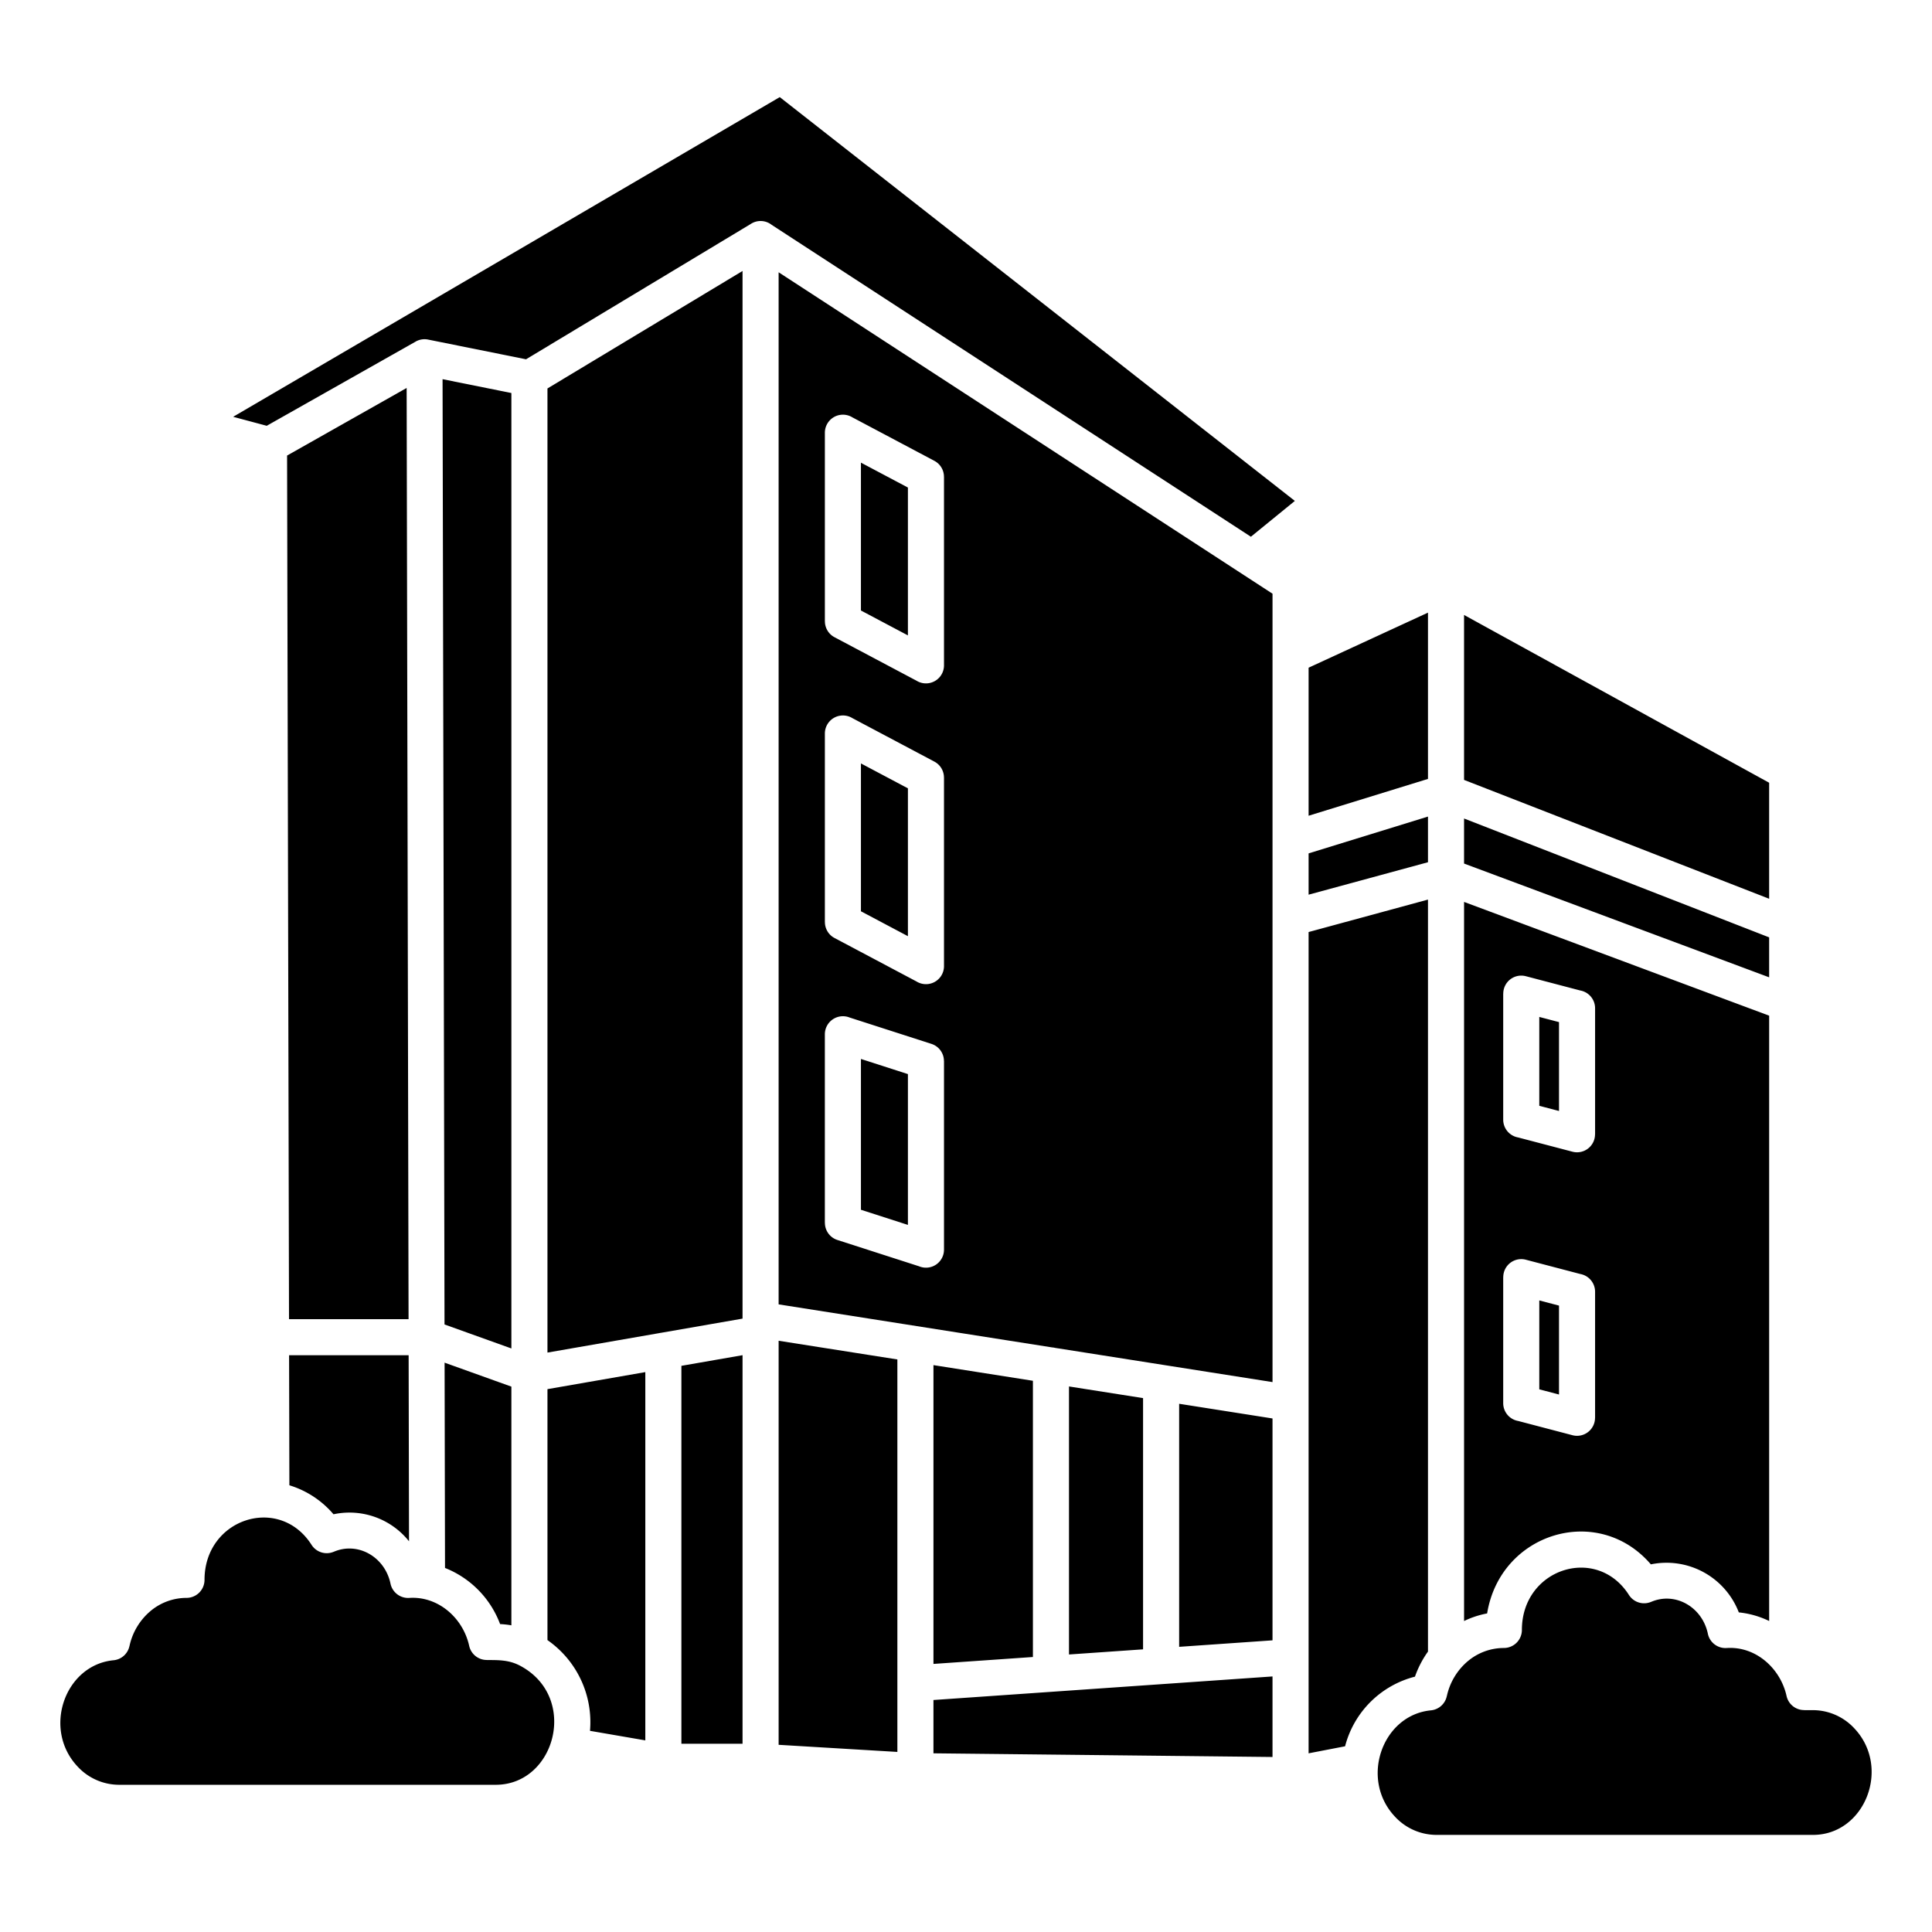 <svg id="Layer_1" viewBox="0 0 512 512" xmlns="http://www.w3.org/2000/svg" data-name="Layer 1"><path d="m331.5 142.241 11.65-9.493-136.503-107.012-144.86 84.721 8.9 2.383 39.335-22.24a4.742 4.742 0 0 1 3.422-.61l25.963 5.224 59.493-35.825a4.75 4.75 0 0 1 5.582.185zm56.49 64.442 80.852 31.5v-30.748l-80.852-44.464zm80.852 41.728v10.589l-80.852-30.147v-11.94l80.852 31.5zm-90.411-32.011-31.639 9.758v10.942l31.639-8.6zm-31.639-.219 31.639-9.759v-44.067l-31.639 14.593v39.231zm-106.186-86.973v39.181l-12.45-6.6v-39.184l12.45 6.6zm-14.706-18.598 21.711 11.514a4.769 4.769 0 0 1 2.548 4.221h.01v49.979a4.777 4.777 0 0 1 -7.3 4.061l-21.711-11.514a4.767 4.767 0 0 1 -2.548-4.221h-.011v-49.979a4.787 4.787 0 0 1 7.305-4.061zm14.707 98.309-12.45-6.6v39.181l12.45 6.6zm-14.707-18.6 21.711 11.514a4.769 4.769 0 0 1 2.548 4.22h.01v49.98a4.776 4.776 0 0 1 -7.3 4.06l-21.711-11.513a4.767 4.767 0 0 1 -2.548-4.221h-.011v-49.977a4.787 4.787 0 0 1 7.305-4.061zm14.707 94.33-12.45-4.011v39.965l12.45 4.011v-39.963zm-15.4-14.976 21.638 6.971a4.768 4.768 0 0 1 3.31 4.538h.014v49.979a4.772 4.772 0 0 1 -6.611 4.418l-21.638-6.971a4.769 4.769 0 0 1 -3.311-4.538h-.014v-49.977a4.786 4.786 0 0 1 6.612-4.418zm179.135-10.973a4.77 4.77 0 0 0 -5.962 4.613h-.014v33.413a4.782 4.782 0 0 0 3.953 4.709l14.419 3.784a4.769 4.769 0 0 0 5.962-4.612h.014v-33.413a4.782 4.782 0 0 0 -3.953-4.709zm8.811 12.166v23.559l-5.226-1.371v-23.554l5.226 1.371zm-8.811 62.967 14.419 3.784a4.783 4.783 0 0 1 3.953 4.71v33.412h-.014a4.769 4.769 0 0 1 -5.962 4.613l-14.419-3.784a4.782 4.782 0 0 1 -3.953-4.709v-33.413h.014a4.769 4.769 0 0 1 5.962-4.613zm8.811 12.167-5.226-1.371v23.56l5.226 1.371zm-295.353 5-.516-250.514 18.236 3.669v253.2l-17.72-6.358zm-41.21-1.4-.512-228.873 31.687-17.912.507 246.785zm103.986 12.36v100.146h16.206v-102.967zm-5.863-8.671-29.631 5.158v-255.5l51.7-31.135v277.635l-21.556 3.753a4.58 4.58 0 0 0 -.513.089zm31.631 109.105 31.469 1.886v-104.013l-31.469-4.952zm67.388-23.272v-73.2l-26.357-4.148v79.183l26.357-1.832zm5.1-82.042-72.49-11.407v-273.516l130.888 85.183v208.93l-57.547-9.056a4.833 4.833 0 0 0 -.849-.134zm24.092 80.013v-66.58l-19.632-3.089v71.033zm9.562-65.075v64.41l24.742-1.719v-58.8l-24.742-3.893zm-65.113 92.63 89.855.971v-21.342l-89.855 6.245zm141.588-24.4a16.751 16.751 0 0 0 -5.54 9.275h-.011a4.766 4.766 0 0 1 -4.21 3.737c-12.874 1.232-18.977 18.239-9.457 28.239a15 15 0 0 0 10.873 4.766h99.874c13.7 0 20.8-17.862 10.873-28.293a15 15 0 0 0 -10.873-4.766h-2.385v-.018a4.764 4.764 0 0 1 -4.65-3.735c-1.605-7.265-8.094-13.21-15.838-12.714a4.769 4.769 0 0 1 -5.015-3.785c-1.484-7.079-8.624-11.192-15.037-8.44v-.007a4.763 4.763 0 0 1 -5.88-1.823c-8.524-13.386-28.368-7.017-28.368 9.269a4.781 4.781 0 0 1 -4.78 4.781 14.852 14.852 0 0 0 -9.573 3.516zm-.97-10.659a24.13 24.13 0 0 1 6.115-2.012c3.489-21.418 29.416-29.3 43.389-13.006a20.534 20.534 0 0 1 23.31 12.729 24.055 24.055 0 0 1 8.04 2.282v-160.418l-80.852-30.146v190.572zm-13.012 14.742a25.7 25.7 0 0 0 -18.52 18.454l-9.669 1.865v-217.65l31.639-8.6v199.288a26.364 26.364 0 0 0 -3.45 6.644zm-335.129-17.358a16.687 16.687 0 0 0 -5.54 9.275h-.011a4.766 4.766 0 0 1 -4.21 3.737c-12.874 1.232-18.977 18.239-9.457 28.239a15 15 0 0 0 10.868 4.764h99.875c15.817 0 22.062-23.172 6.536-31.511-2.965-1.592-5.685-1.548-8.921-1.548v-.017a4.766 4.766 0 0 1 -4.65-3.736c-1.658-7.5-8.3-13.2-15.838-12.714a4.771 4.771 0 0 1 -5.016-3.785c-1.483-7.079-8.623-11.192-15.036-8.44v-.007a4.763 4.763 0 0 1 -5.88-1.823c-8.522-13.386-28.37-7.017-28.37 9.269a4.781 4.781 0 0 1 -4.78 4.781 14.858 14.858 0 0 0 -9.573 3.516zm105.232 7.671v-66.506l25.933-4.514v97.593l-14.66-2.529a26.483 26.483 0 0 0 -11.273-24.044zm-27.15-19.124-.112-54.4 17.7 6.35v63.258a23.949 23.949 0 0 0 -2.989-.33 25.692 25.692 0 0 0 -14.6-14.876zm-41.244-21.906-.077-34.458h31.681l.1 49.3a20.166 20.166 0 0 0 -20.008-7.156 24.9 24.9 0 0 0 -11.696-7.686z" fill-rule="evenodd"/></svg>